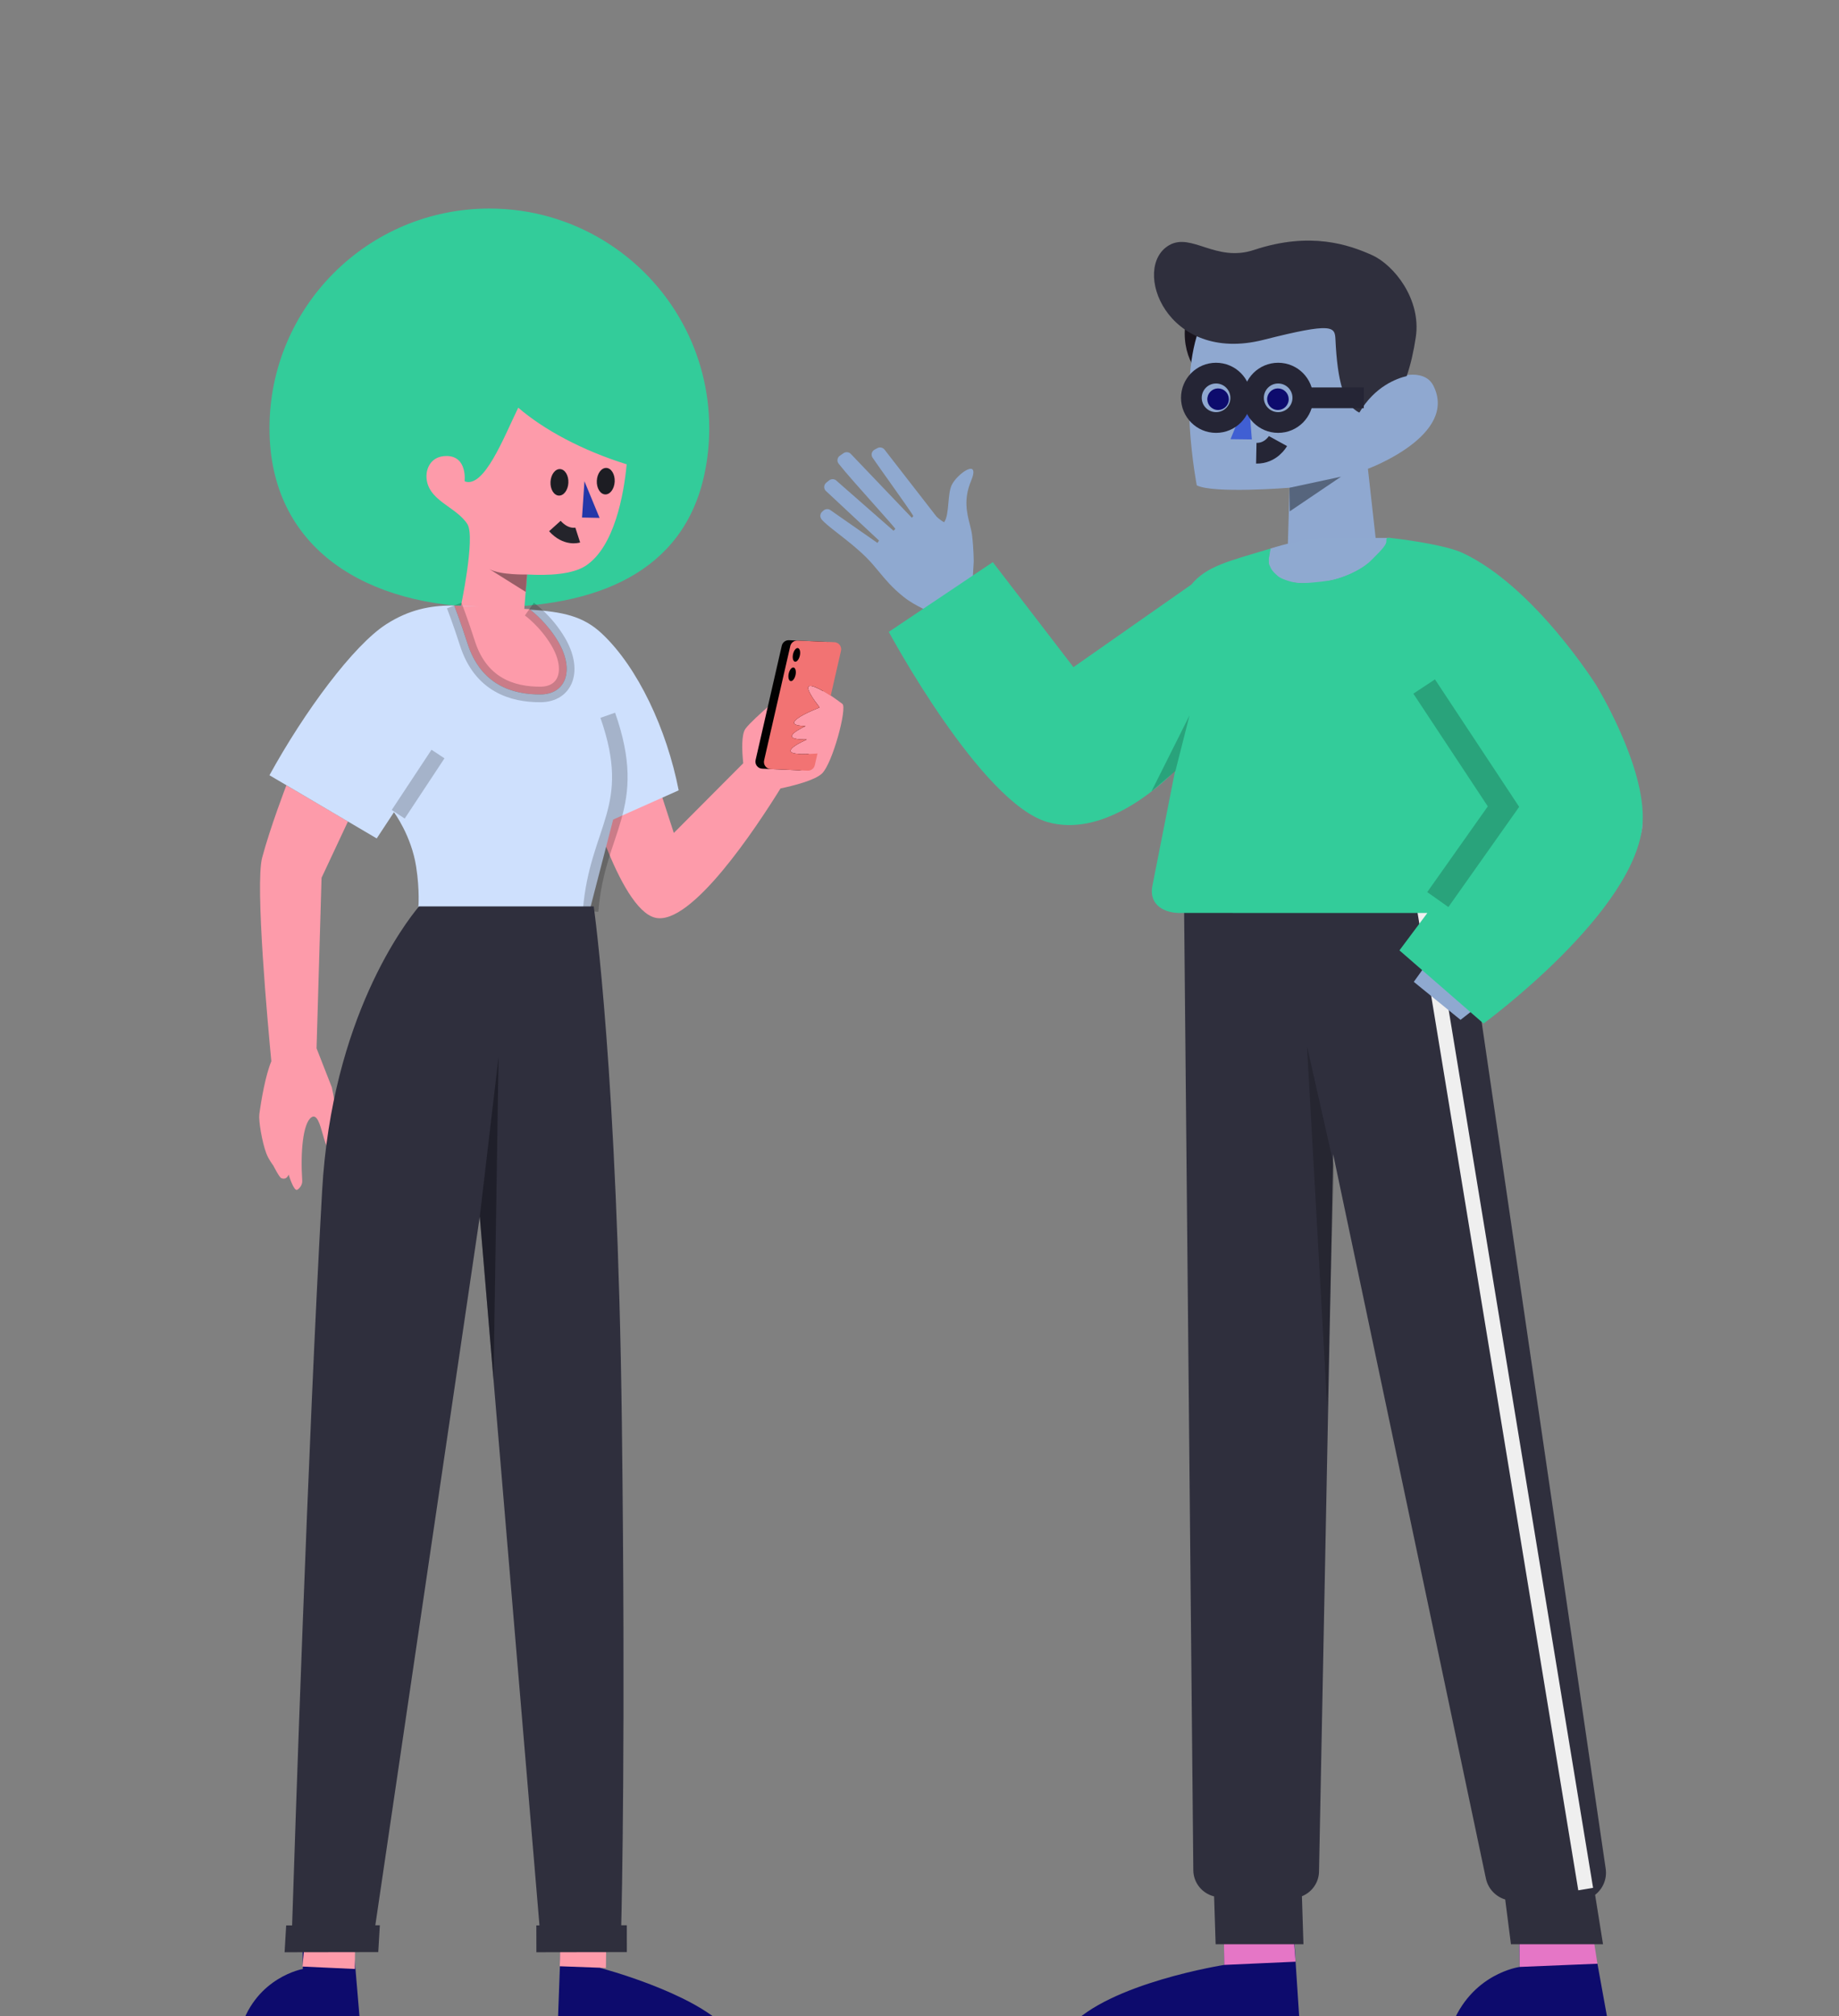 <svg width="355" height="389" viewBox="0 0 355 389" fill="none" xmlns="http://www.w3.org/2000/svg">
<rect x="0" y="0" width="355" height="389" fill="#808080" stroke="none"/>
<path d="M136.913 82.627C136.913 85.623 136.601 88.548 136.006 91.37C131.974 110.588 114.909 117.146 94.466 117.146C71.028 117.146 52.023 106.041 52.023 82.627C52.023 59.213 71.028 40.235 94.466 40.235C110.581 40.235 124.6 49.202 131.789 62.417C135.056 68.424 136.913 75.309 136.913 82.627Z" fill="#33CC9A"/>
<mask id="mask0" mask-type="alpha" maskUnits="userSpaceOnUse" x="52" y="40" width="85" height="78">
<path d="M136.913 82.627C136.913 85.623 136.601 88.548 136.006 91.37C131.974 110.588 114.909 117.146 94.466 117.146C71.028 117.146 52.023 106.041 52.023 82.627C52.023 59.213 71.028 40.235 94.466 40.235C110.581 40.235 124.6 49.202 131.789 62.417C135.056 68.424 136.913 75.309 136.913 82.627Z" fill="white"/>
</mask>
<g mask="url(#mask0)">
</g>
<path fill-rule="evenodd" clip-rule="evenodd" d="M101.745 110.832C101.745 110.832 96.648 110.983 94.476 109.797L101.474 114.186L101.745 110.832Z" fill="#CF3E83"/>
<path d="M100.041 78.653C105.004 82.918 112.35 86.883 120.974 89.579C120.425 95.415 118.602 105.473 113.103 109.127C110.505 110.852 105.775 111.065 101.745 110.832L100.82 122.265L88.842 117.579C88.842 117.579 91.832 103.684 90.231 101.131C88.081 97.691 82.329 96.582 82.322 91.828C82.32 90.42 83.144 87.982 86.187 87.977C90.272 87.971 89.689 92.859 89.689 92.859C93.447 94.319 97.277 84.319 100.041 78.653V78.653Z" fill="#FD9BAA"/>
<path fill-rule="evenodd" clip-rule="evenodd" d="M112.823 92.85L115.739 99.912L112.356 99.844L112.823 92.85Z" fill="#2437A8"/>
<path fill-rule="evenodd" clip-rule="evenodd" d="M109.718 93.156C109.645 94.567 108.815 95.666 107.862 95.611C106.91 95.557 106.197 94.369 106.27 92.958C106.343 91.547 107.173 90.448 108.125 90.502C109.077 90.557 109.791 91.745 109.718 93.156Z" fill="#1D1D23"/>
<path fill-rule="evenodd" clip-rule="evenodd" d="M118.659 92.931C118.586 94.342 117.756 95.441 116.804 95.386C115.851 95.331 115.138 94.143 115.211 92.732C115.284 91.322 116.115 90.222 117.067 90.277C118.019 90.332 118.732 91.52 118.659 92.931Z" fill="#1D1D23"/>
<path d="M111.526 103.227C111.526 103.227 109.321 103.938 107.112 101.484" stroke="#24242B" stroke-width="3"/>
<path opacity="0.399" fill-rule="evenodd" clip-rule="evenodd" d="M101.736 110.832C101.736 110.832 96.64 110.982 94.468 109.798L101.465 114.186L101.736 110.832Z" fill="black"/>
<path fill-rule="evenodd" clip-rule="evenodd" d="M107.734 123.763C105.363 119.757 102.189 117.516 102.189 117.516L87.683 116.817C87.683 116.817 88.918 119.998 90.226 124.088C92.812 132.173 98.946 133.99 104.291 133.981C109.283 133.973 110.979 129.244 107.734 123.763ZM143.472 147.253C143.211 144.707 143.109 141.661 143.92 140.57C145.406 138.568 152.754 132.515 152.754 132.515L153.146 137.566L154.885 131.637C154.885 131.637 156.812 132.207 158.676 133.181C160.02 133.884 161.309 134.836 162.118 135.434L162.118 135.434C162.31 135.577 162.476 135.699 162.608 135.793C163.596 136.494 160.724 147.287 158.676 149.23C157.27 150.563 153.125 151.596 150.666 152.113C145.967 159.692 133.446 178.626 126.529 177.064C119.343 175.441 112.675 150.351 112.675 150.351L124.796 144.453L130.074 160.7L143.472 147.253ZM61.106 202.239L64.056 209.775C64.056 209.775 64.504 211.715 64.755 214.008L64.788 214.314C65.017 216.431 65.17 217.851 66.621 221.136C67.681 223.534 64.252 222.818 63.28 221.478C62.921 220.984 62.626 219.941 62.319 218.858C61.768 216.913 61.18 214.836 60.12 215.555C58.47 216.676 57.973 222.374 58.342 227.755C58.4 228.6 57.812 229.29 57.392 229.534C56.711 229.928 55.717 226.598 55.717 226.598C55.717 226.598 55.359 227.768 54.274 227.279C53.889 227.106 52.745 224.84 52.745 224.84C52.745 224.84 51.859 223.724 51.393 222.477C50.57 220.276 49.898 216.191 50.057 214.99C50.431 212.161 51.272 207.386 52.379 204.741C51.726 197.944 49.222 170.654 50.603 165.47C52.184 159.539 55.282 151.501 55.282 151.501L67.168 158.483L62.073 169.349L61.106 202.239Z" fill="#FD9BAA"/>
<path fill-rule="evenodd" clip-rule="evenodd" d="M158.904 133.334C157.809 132.707 156.768 132.238 156.257 132.357C155.364 132.565 156.999 134.905 158.191 136.446L158.178 136.505C156.253 137.278 153.731 138.425 153.325 139.265C153.042 139.851 154.148 140.043 155.518 140.069C154.257 140.673 153.157 141.326 152.901 141.856C152.573 142.535 154.108 142.685 155.759 142.66C154.301 143.325 152.935 144.08 152.646 144.679C152.277 145.443 154.266 145.537 156.125 145.467L155.647 147.553C155.501 148.193 154.917 148.637 154.261 148.608L147.126 148.297C146.278 148.26 145.67 147.463 145.859 146.636L150.914 124.569C151.061 123.929 151.644 123.485 152.3 123.514L159.435 123.825C160.284 123.862 160.891 124.659 160.702 125.486L158.904 133.334Z" fill="#020101"/>
<path d="M160.359 134.229C158.845 133.243 156.996 132.185 156.257 132.357C155.356 132.567 157.028 134.947 158.223 136.487C156.293 137.26 153.734 138.419 153.325 139.265C153.042 139.851 154.148 140.043 155.518 140.069C154.257 140.673 153.157 141.326 152.901 141.856C152.573 142.535 154.108 142.685 155.76 142.66C154.301 143.325 152.935 144.08 152.646 144.679C152.158 145.69 155.803 145.527 157.808 145.365L157.29 147.625C157.144 148.265 156.56 148.709 155.904 148.68L148.77 148.369C147.921 148.332 147.313 147.535 147.502 146.707L152.557 124.64C152.704 124 153.287 123.557 153.943 123.585L161.078 123.896C161.927 123.934 162.534 124.731 162.345 125.558L160.359 134.229Z" fill="#F27373"/>
<path fill-rule="evenodd" clip-rule="evenodd" d="M154.397 126.509C154.231 127.232 153.804 127.746 153.443 127.655C153.083 127.565 152.925 126.906 153.091 126.183C153.258 125.459 153.685 124.946 154.045 125.036C154.406 125.126 154.563 125.786 154.397 126.509Z" fill="#020101"/>
<path fill-rule="evenodd" clip-rule="evenodd" d="M153.563 130.251C153.396 130.974 152.97 131.488 152.609 131.398C152.248 131.308 152.091 130.648 152.257 129.925C152.423 129.202 152.85 128.688 153.211 128.779C153.571 128.869 153.729 129.528 153.563 130.251Z" fill="#020101"/>
<path d="M92.464 117.047L87.683 116.817C87.683 116.817 88.918 119.998 90.226 124.088C92.812 132.173 98.946 133.99 104.291 133.981C109.283 133.973 110.979 129.244 107.734 123.763C105.646 120.234 102.935 118.075 102.318 117.611C108.622 118.036 112.547 118.827 116.182 122.232C123.103 128.716 128.707 140.669 131.012 152.478L118.364 158.115L113.859 175.501L80.759 174.998C80.759 174.998 81.049 171.813 80.335 167.211C79.406 161.192 76.049 156.701 76.049 156.701L72.72 161.755L52.015 149.564C58.794 137.218 68.249 124.488 74.552 120.437C79.006 117.574 83.084 116.856 87.068 116.817C88.879 116.799 90.699 116.922 92.464 117.047Z" fill="#CEE0FD"/>
<path opacity="0.203" d="M114.007 175.804C115.272 159.765 123.629 155.98 117.323 137.993" stroke="black" stroke-width="3"/>
<path opacity="0.202" d="M102.189 117.516C102.189 117.516 105.363 119.757 107.734 123.763C110.979 129.244 109.283 133.973 104.291 133.981C98.946 133.99 92.812 132.173 90.226 124.088C88.918 119.998 87.683 116.817 87.683 116.817" stroke="black" stroke-width="3"/>
<path opacity="0.203" d="M84.55 145.473L76.87 157.095" stroke="black" stroke-width="3"/>
<path fill-rule="evenodd" clip-rule="evenodd" d="M115.882 379.669L116.829 371.419L108.515 367.564L107.653 391.193L140.109 391.137C133.49 384.279 115.882 379.669 115.882 379.669ZM67.561 369.165L58.363 369.364L58.456 379.866C58.456 379.866 49.581 381.404 46.506 391.193H69.579L68.58 379.398L67.561 369.165Z" fill="#0D0B6D"/>
<path fill-rule="evenodd" clip-rule="evenodd" d="M68.559 369.748L59.586 366.599L58.384 379.398L68.508 379.866L68.559 369.748ZM117.045 372.82L108.324 369.358L108.056 379.342L116.97 379.669L117.045 372.82Z" fill="#FD9BAA"/>
<path d="M56.387 371.46C56.798 358.662 59.454 277.821 62.184 229.725C64.075 196.389 78.23 178.035 80.886 174.864H114.612C114.673 175.289 119.213 207.386 120.044 274.546C120.789 334.691 120.021 367.567 119.925 371.433L119.924 371.435L121.002 371.433L121.008 376.611L103.544 376.639L103.537 371.461L104.14 371.461L104.14 371.46L95.271 266.21L92.615 234.709L72.452 371.433L72.452 371.434L73.324 371.433L73.019 376.611L54.938 376.64L55.243 371.462L56.386 371.46L56.387 371.46Z" fill="#2F2F3D"/>
<path opacity="0.398" fill-rule="evenodd" clip-rule="evenodd" d="M92.615 234.71L96.243 203.895L95.27 266.209L92.615 234.71Z" fill="#0A0A0F"/>
<path fill-rule="evenodd" clip-rule="evenodd" d="M228.697 64.367C228.697 70.204 232.458 74.937 237.097 74.937C241.735 74.937 245.495 70.204 245.495 64.367C245.495 58.529 241.735 53.797 237.097 53.797C232.458 53.797 228.697 58.529 228.697 64.367Z" fill="#19141E"/>
<path d="M248.573 106.239L248.925 94.099C248.925 94.099 234.178 95.273 231.023 93.634C231.023 93.634 227.168 73.762 231.766 62.758L231.86 62.33L262.979 58.688L264.723 76.552C265.772 73.459 274.423 69.952 276.684 74.381C281.585 83.978 264.062 90.441 264.062 90.441L265.841 106.384" fill="#8FA8D0"/>
<path opacity="0.399" fill-rule="evenodd" clip-rule="evenodd" d="M248.925 94.099L258.869 91.966L248.972 98.653L248.925 94.099Z" fill="black"/>
<path fill-rule="evenodd" clip-rule="evenodd" d="M240.976 76.325L237.54 84.729L241.658 84.781L240.976 76.325Z" fill="#405FD3"/>
<path fill-rule="evenodd" clip-rule="evenodd" d="M244.64 76.648C244.435 77.78 245.187 78.864 246.318 79.068C247.449 79.273 248.532 78.521 248.736 77.39C248.941 76.258 248.19 75.175 247.059 74.97C245.927 74.766 244.845 75.517 244.64 76.648Z" fill="#0D0B6D"/>
<path fill-rule="evenodd" clip-rule="evenodd" d="M233.093 76.648C232.888 77.78 233.64 78.864 234.771 79.068C235.902 79.273 236.985 78.521 237.19 77.39C237.395 76.258 236.643 75.175 235.512 74.97C234.381 74.766 233.298 75.517 233.093 76.648Z" fill="#0D0B6D"/>
<path d="M262.413 79.601C265.363 74.549 269.632 73.009 271.548 72.557C272.312 70.347 272.895 67.784 273.304 65.059C274.402 57.764 269.1 51.109 264.818 49.198C260.483 47.264 253.008 44.584 242.068 48.222C234.712 50.669 230.011 44.81 225.682 47.312C218.286 51.59 225.166 70.318 243.92 65.56C257.335 62.157 257.68 63.011 257.795 65.484C258.167 73.481 259.413 78.185 262.413 79.601Z" fill="#2F2F3D"/>
<path fill-rule="evenodd" clip-rule="evenodd" d="M246.696 85.094C246.696 85.094 245.374 87.497 242.516 87.44L246.696 85.094Z" fill="white"/>
<path d="M246.696 85.094C246.696 85.094 245.374 87.497 242.516 87.44" stroke="#252535" stroke-width="4"/>
<path fill-rule="evenodd" clip-rule="evenodd" d="M241.974 76.749C241.974 79.38 244.106 81.513 246.736 81.513C249.366 81.513 251.498 79.38 251.498 76.749C251.498 74.118 249.366 71.985 246.736 71.985C244.106 71.985 241.974 74.118 241.974 76.749Z" stroke="#252535" stroke-width="4"/>
<path fill-rule="evenodd" clip-rule="evenodd" d="M229.982 76.749C229.982 79.38 232.114 81.513 234.744 81.513C237.374 81.513 239.507 79.38 239.507 76.749C239.507 74.118 237.374 71.985 234.744 71.985C232.114 71.985 229.982 74.118 229.982 76.749Z" stroke="#252535" stroke-width="4"/>
<path d="M239.895 76.97H241.954" stroke="#252535" stroke-width="4"/>
<path d="M251.498 76.749H263.263" stroke="#252535" stroke-width="4"/>
<path fill-rule="evenodd" clip-rule="evenodd" d="M236.327 379.082L236.211 369.126L249.063 362.66L250.928 391.121H206.402C213.978 382.597 236.327 379.082 236.327 379.082ZM293.363 379.47L293.247 368.287L301.626 375.101L308.368 378.851L310.593 391.121H280.118C283.95 380.697 293.363 379.47 293.363 379.47Z" fill="#0D0B6D"/>
<path fill-rule="evenodd" clip-rule="evenodd" d="M293.247 368.287L306.099 364.429L308.368 378.851L293.363 379.47L293.247 368.287ZM236.211 369.126L249.063 365.268L250.099 378.463L236.327 379.081L236.211 369.126Z" fill="#E576C6"/>
<path d="M234.369 365.861L234.666 375.101H251.618L251.321 365.834C253.22 365.073 254.577 363.243 254.623 361.08L257.352 222.679L286.836 362.407C287.252 364.372 288.711 365.899 290.565 366.461L291.673 375.101H309.448L307.918 365.562C309.399 364.417 310.256 362.532 309.961 360.518L282.816 175.327L258.285 175.327L258.287 175.257H228.576L230.357 360.822C230.381 363.262 232.081 365.303 234.369 365.861Z" fill="#2F2F3D"/>
<path opacity="0.198" fill-rule="evenodd" clip-rule="evenodd" d="M257.503 224.873L252.301 201.838L256.215 271.674L257.503 224.873Z" fill="black"/>
<path d="M276.469 175.502L273.622 175.966L304.672 364.688L307.527 364.212L276.469 175.502Z" fill="#EFEFEF"/>
<path fill-rule="evenodd" clip-rule="evenodd" d="M187.766 111.848L187.97 108.334C187.97 108.334 187.966 105.889 187.648 103.25C187.568 102.588 187.393 101.895 187.205 101.156C186.646 98.948 185.981 96.321 187.436 92.83C189.377 88.175 184.735 91.389 183.707 93.603C183.31 94.459 183.194 95.753 183.079 97.036V97.036C182.947 98.52 182.815 99.99 182.251 100.752C181.361 100.271 180.77 99.643 180.77 99.643L170.763 86.762C170.44 86.329 169.845 86.2 169.367 86.455L168.829 86.746C168.262 87.054 168.082 87.774 168.445 88.301C169.14 89.312 170.351 91.017 171.618 92.8L171.618 92.8C173.917 96.035 176.396 99.524 176.29 99.578L176.025 99.898L164.272 87.6C163.905 87.191 163.289 87.119 162.836 87.43L162.13 87.916C161.616 88.268 161.506 88.973 161.89 89.458C163.143 91.064 166.245 94.543 168.828 97.438C171.063 99.944 172.908 102.013 172.831 102.056L172.48 102.392L161.539 92.802C161.151 92.373 160.49 92.324 160.042 92.685L159.507 93.118C159.038 93.494 158.969 94.178 159.352 94.64L169.686 104.282L169.388 104.748L160.417 98.493C160.005 98.129 159.385 98.129 158.969 98.49L158.72 98.712C158.279 99.101 158.23 99.769 158.614 100.218C159.224 100.935 160.433 101.877 161.874 103C163.532 104.292 165.498 105.824 167.213 107.529C168.158 108.468 168.92 109.388 169.692 110.321C170.953 111.844 172.241 113.4 174.397 115.123C175.684 116.155 176.849 116.755 177.957 117.326C178.114 117.407 178.269 117.487 178.424 117.568L187.766 111.848ZM268.422 103.786C268.422 103.786 261.509 103.773 256.519 103.756C251.53 103.739 245.255 105.833 245.255 105.833C245.255 105.833 241.99 113.15 253.332 112.487C264.673 111.824 268.422 103.786 268.422 103.786ZM306.237 133.397C306.237 133.397 317.304 149.97 317.053 159.187C316.757 170.054 281.94 196.757 281.94 196.757L272.917 189.424L294.836 158.938L286.865 141.999L306.237 133.397Z" fill="#8FA9D0"/>
<path d="M275.539 176.136L270.149 183.351L286.383 197.467C286.383 197.467 316.175 175.685 317.095 158.606C317.681 147.728 308.141 132.2 308.141 132.2C308.141 132.2 296.167 113.109 282.325 106.666C279.484 105.344 272.597 104.241 268.422 103.786C267.142 103.647 267.908 104.144 267.468 104.986C267.009 105.866 265.612 107.169 264.646 108.143C262.634 110.17 258.669 111.706 256.54 112.02C254.917 112.259 251.78 112.631 250.272 112.429C248.763 112.227 247.123 111.547 246.684 111.143C246.246 110.74 245.594 110.235 245.255 109.457C244.917 108.679 244.934 108.902 244.934 108.184C244.934 107.466 244.971 107.572 245.042 107.231C245.112 106.889 245.112 106.684 245.154 106.507C245.337 105.726 245.255 105.833 245.255 105.833C237.084 108.294 232.945 109.206 229.968 112.787L207.219 128.713L191.654 108.452L171.571 121.904C171.571 121.904 189.353 154.952 202.24 158.606C212.622 161.549 223.138 152.396 226.836 148.725L222.443 170.972C221.738 174.813 225.11 176.267 228.114 176.131L275.539 176.136Z" fill="#33CC9A"/>
<path opacity="0.201" fill-rule="evenodd" clip-rule="evenodd" d="M226.905 148.738L229.624 138.019L222.282 152.668L226.905 148.738Z" fill="black"/>
<path opacity="0.201" d="M277.555 173.552L290.233 155.616L274.919 132.449" stroke="black" stroke-width="5"/>
</svg>
